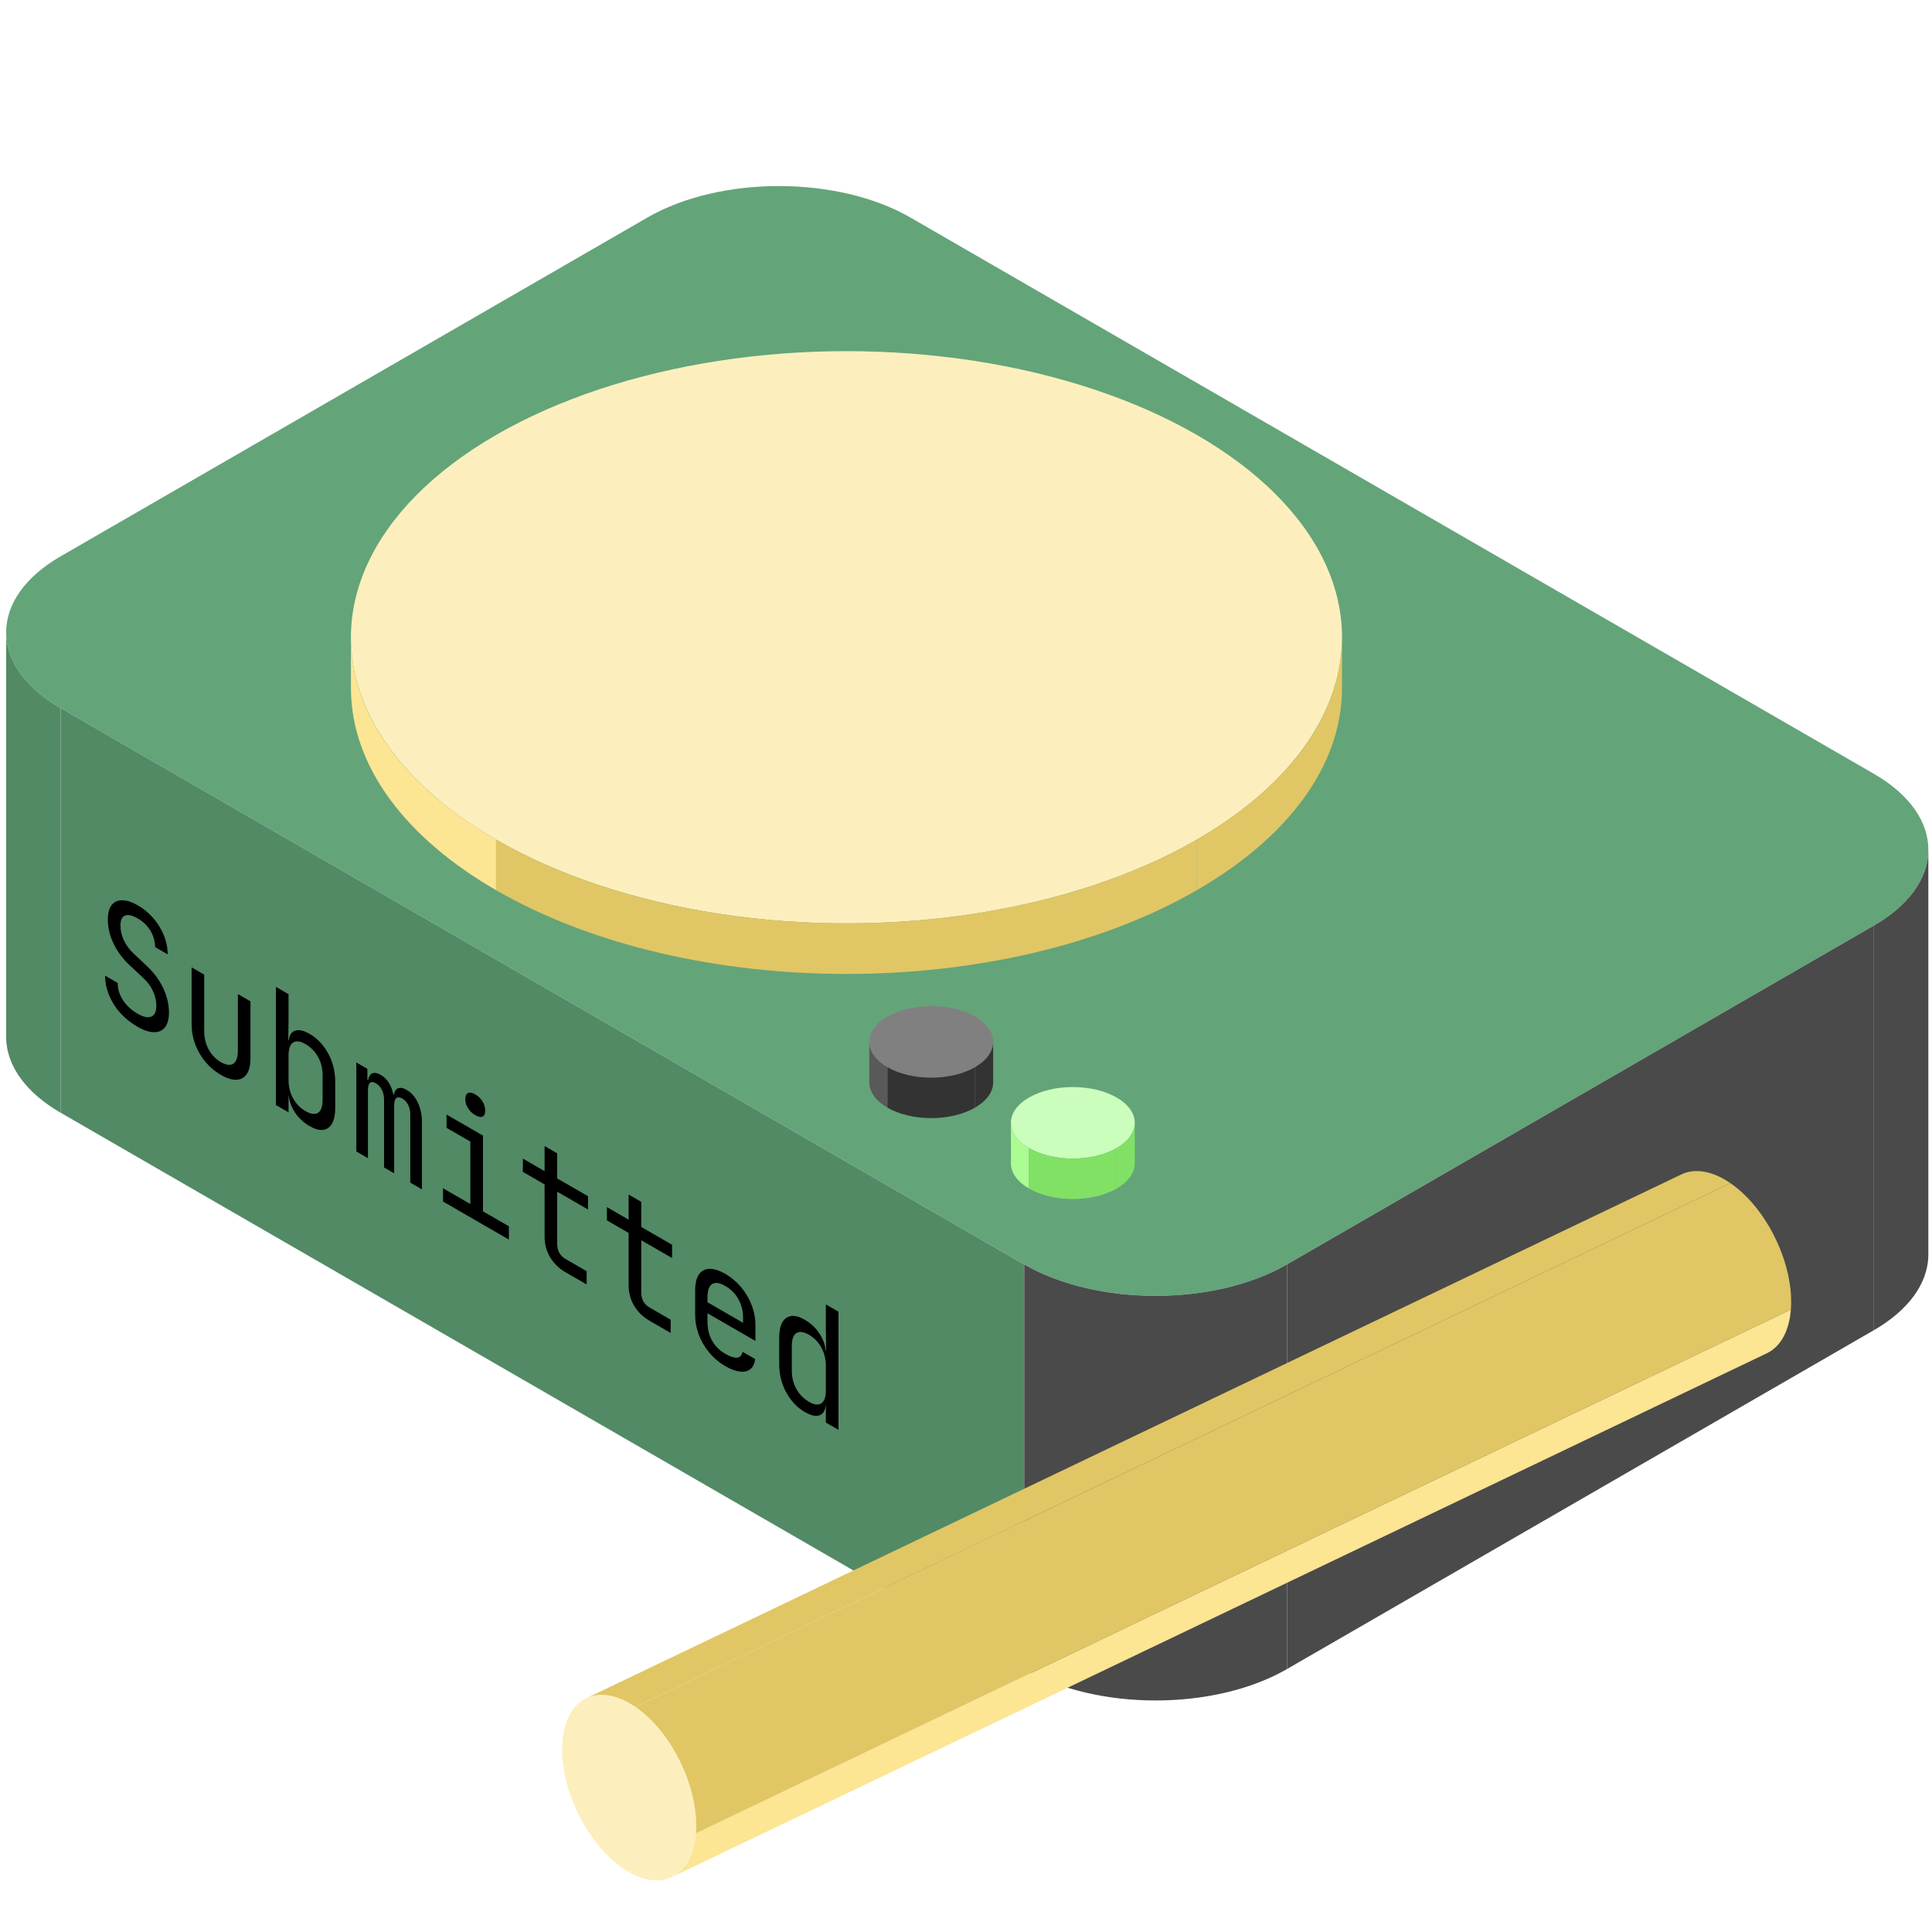 <svg width="191" height="190" viewBox="0 0 191 190" fill="none" xmlns="http://www.w3.org/2000/svg">
<path d="M64.014 21.5C71.188 17.358 82.82 17.358 89.995 21.5L185.258 76.5C192.432 80.642 192.432 87.358 185.258 91.5L127.234 125C120.059 129.142 108.427 129.142 101.253 125L5.99 70C-1.184 65.858 -1.184 59.142 5.99 55L64.014 21.5Z" fill="#64A479"/>
<rect width="110" height="40" transform="matrix(0.866 0.5 0 1 5.99 70)" fill="#528A65"/>
<rect width="67" height="40" transform="matrix(0.866 -0.5 0 1 127.234 125)" fill="#4A4A4A"/>
<path d="M0.609 62.5C0.609 65.429 2.666 68.081 5.99 70V110C2.666 108.081 0.609 105.429 0.609 102.5V62.5Z" fill="#528A65"/>
<path d="M101.253 125C108.427 129.142 120.059 129.142 127.234 125V165C120.059 169.142 108.427 169.142 101.253 165V125Z" fill="#4A4A4A"/>
<path d="M190.639 84C190.639 86.929 188.582 89.581 185.258 91.5V131.5C188.582 129.581 190.639 126.929 190.639 124V84Z" fill="#4A4A4A"/>
<circle cx="40" cy="40" r="40" transform="matrix(0.866 0.5 -0.866 0.5 83.684 23)" fill="#FDEFBD"/>
<path d="M34.694 63C34.694 70.811 40.177 77.882 49.043 83V88C40.177 82.882 34.694 75.811 34.694 68V63Z" fill="#FCE593"/>
<path d="M49.043 83C68.175 94.046 99.193 94.046 118.325 83V88C99.193 99.046 68.175 99.046 49.043 88V83Z" fill="#E1C665"/>
<path d="M132.673 63C132.673 70.811 127.19 77.882 118.325 83V88C127.19 82.882 132.673 75.811 132.673 68V63Z" fill="#E1C665"/>
<path d="M13.599 101.506C12.934 101.122 12.361 100.663 11.881 100.13C11.41 99.602 11.045 99.023 10.786 98.394C10.528 97.765 10.394 97.117 10.384 96.45L11.632 97.17C11.632 97.757 11.803 98.319 12.144 98.858C12.495 99.402 12.98 99.853 13.599 100.21C14.181 100.546 14.634 100.642 14.957 100.498C15.29 100.359 15.456 99.997 15.456 99.41C15.456 98.941 15.345 98.466 15.123 97.986C14.911 97.511 14.601 97.087 14.195 96.714L12.823 95.426C12.13 94.781 11.595 94.061 11.216 93.266C10.846 92.477 10.662 91.693 10.662 90.914C10.662 90.285 10.782 89.81 11.022 89.49C11.271 89.165 11.618 89.002 12.061 89.002C12.505 88.991 13.027 89.159 13.627 89.506C14.514 90.018 15.225 90.717 15.761 91.602C16.297 92.477 16.569 93.391 16.578 94.346L15.331 93.626C15.331 93.05 15.179 92.514 14.874 92.018C14.578 91.517 14.158 91.109 13.613 90.794C13.077 90.485 12.657 90.391 12.352 90.514C12.056 90.642 11.909 90.973 11.909 91.506C11.909 91.986 12.02 92.466 12.241 92.946C12.463 93.426 12.782 93.861 13.197 94.25L14.583 95.562C15.257 96.197 15.779 96.914 16.149 97.714C16.518 98.514 16.703 99.309 16.703 100.098C16.703 100.738 16.574 101.223 16.315 101.554C16.056 101.885 15.691 102.047 15.22 102.042C14.758 102.042 14.218 101.863 13.599 101.506ZM21.838 106.263C20.961 105.756 20.259 105.052 19.732 104.151C19.206 103.239 18.942 102.266 18.942 101.231V95.631L20.189 96.351V101.951C20.189 102.612 20.337 103.215 20.633 103.759C20.928 104.292 21.33 104.706 21.838 104.999C22.356 105.298 22.762 105.351 23.058 105.159C23.363 104.962 23.515 104.532 23.515 103.871V98.271L24.762 98.991V104.591C24.762 105.626 24.494 106.292 23.958 106.591C23.423 106.879 22.716 106.77 21.838 106.263ZM30.604 111.324C29.976 110.961 29.473 110.478 29.094 109.876C28.715 109.262 28.526 108.62 28.526 107.948L28.775 108.428L28.526 108.284V109.964L27.279 109.244V97.564L28.526 98.284V100.844L28.498 102.828L28.775 102.988L28.526 103.18C28.526 102.518 28.715 102.1 29.094 101.924C29.482 101.753 29.985 101.846 30.604 102.204C31.371 102.646 31.985 103.294 32.447 104.148C32.909 105.001 33.14 105.934 33.14 106.948V109.524C33.14 110.526 32.909 111.188 32.447 111.508C31.985 111.828 31.371 111.766 30.604 111.324ZM30.188 109.836C30.715 110.14 31.131 110.198 31.435 110.012C31.74 109.825 31.893 109.39 31.893 108.708V106.308C31.893 105.625 31.74 105.014 31.435 104.476C31.131 103.937 30.715 103.516 30.188 103.212C29.68 102.918 29.274 102.87 28.969 103.068C28.673 103.27 28.526 103.702 28.526 104.364V106.764C28.526 107.425 28.673 108.028 28.969 108.572C29.274 109.121 29.68 109.542 30.188 109.836ZM35.227 113.833V105.033L36.321 105.665V106.721L36.571 106.865L36.377 107.137C36.377 106.646 36.488 106.321 36.709 106.161C36.94 106.006 37.25 106.041 37.638 106.265C38.063 106.51 38.391 106.881 38.621 107.377C38.852 107.873 38.968 108.451 38.968 109.113L38.594 108.033L39.176 108.369L38.913 108.601C38.913 108.11 39.028 107.787 39.259 107.633C39.499 107.483 39.813 107.521 40.201 107.745C40.681 108.022 41.051 108.443 41.31 109.009C41.578 109.579 41.712 110.206 41.712 110.889V117.577L40.561 116.913V110.209C40.561 109.846 40.492 109.523 40.354 109.241C40.224 108.963 40.03 108.75 39.772 108.601C39.522 108.457 39.324 108.443 39.176 108.561C39.037 108.673 38.968 108.91 38.968 109.273V115.993L37.97 115.417V108.713C37.97 108.339 37.896 108.014 37.749 107.737C37.61 107.454 37.411 107.238 37.153 107.089C36.894 106.939 36.7 106.929 36.571 107.057C36.441 107.174 36.377 107.414 36.377 107.777V114.497L35.227 113.833ZM43.798 118.782V117.47L46.5 119.03V112.854L44.145 111.494V110.182L47.748 112.262V119.75L50.311 121.23V122.542L43.798 118.782ZM46.985 110.238C46.681 110.062 46.44 109.832 46.265 109.55C46.089 109.267 46.002 108.971 46.002 108.662C46.002 108.342 46.089 108.142 46.265 108.062C46.44 107.971 46.681 108.014 46.985 108.19C47.29 108.366 47.53 108.6 47.706 108.894C47.881 109.176 47.969 109.478 47.969 109.798C47.969 110.107 47.881 110.302 47.706 110.382C47.53 110.462 47.29 110.414 46.985 110.238ZM55.917 125.778C55.261 125.4 54.749 124.901 54.379 124.282C54.019 123.669 53.839 122.994 53.839 122.258V117.09L51.691 115.85V114.538L53.839 115.778V113.298L55.086 114.018V116.498L58.134 118.258V119.57L55.086 117.81V122.978C55.086 123.65 55.363 124.146 55.917 124.466L57.996 125.666V126.978L55.917 125.778ZM64.226 130.575C63.57 130.197 63.057 129.698 62.688 129.079C62.327 128.466 62.147 127.791 62.147 127.055V121.887L60 120.647V119.335L62.147 120.575V118.095L63.394 118.815V121.295L66.443 123.055V124.367L63.394 122.607V127.775C63.394 128.447 63.672 128.943 64.226 129.263L66.304 130.463V131.775L64.226 130.575ZM71.703 135.052C71.102 134.706 70.576 134.263 70.123 133.724C69.68 133.191 69.333 132.602 69.084 131.956C68.844 131.306 68.724 130.644 68.724 129.972V127.572C68.724 126.89 68.844 126.367 69.084 126.004C69.333 125.647 69.68 125.458 70.123 125.436C70.576 125.42 71.102 125.586 71.703 125.932C72.303 126.279 72.825 126.719 73.269 127.252C73.721 127.791 74.068 128.38 74.308 129.02C74.557 129.666 74.682 130.33 74.682 131.012V132.564L69.943 129.828V130.676C69.943 131.37 70.096 131.991 70.4 132.54C70.705 133.079 71.139 133.511 71.703 133.836C72.183 134.114 72.571 134.242 72.867 134.22C73.162 134.188 73.343 133.994 73.407 133.636L74.654 134.356C74.571 135.044 74.257 135.45 73.712 135.572C73.176 135.69 72.507 135.516 71.703 135.052ZM73.463 130.9V130.308C73.463 129.615 73.31 128.994 73.005 128.444C72.71 127.9 72.275 127.463 71.703 127.132C71.139 126.807 70.705 126.743 70.4 126.94C70.096 127.138 69.943 127.583 69.943 128.276V128.74L73.56 130.828L73.463 130.9ZM79.568 139.593C78.81 139.156 78.196 138.508 77.725 137.649C77.263 136.796 77.032 135.868 77.032 134.865V132.289C77.032 131.276 77.263 130.609 77.725 130.289C78.187 129.969 78.801 130.03 79.568 130.473C80.196 130.836 80.699 131.324 81.078 131.937C81.457 132.55 81.646 133.188 81.646 133.849L81.397 133.369L81.674 133.529L81.646 131.513V128.953L82.893 129.673V141.353L81.646 140.633V138.953L81.397 138.809L81.646 138.617C81.646 139.289 81.457 139.713 81.078 139.889C80.699 140.054 80.196 139.956 79.568 139.593ZM79.984 138.585C80.501 138.884 80.907 138.932 81.203 138.729C81.499 138.526 81.646 138.094 81.646 137.433V135.033C81.646 134.372 81.499 133.769 81.203 133.225C80.907 132.681 80.501 132.26 79.984 131.961C79.457 131.657 79.041 131.598 78.737 131.785C78.432 131.972 78.279 132.406 78.279 133.089V135.489C78.279 136.172 78.432 136.782 78.737 137.321C79.041 137.86 79.457 138.281 79.984 138.585Z" fill="black"/>
<circle cx="5" cy="5" r="5" transform="matrix(0.866 0.5 -0.866 0.5 106.062 106)" fill="#CBFDBD"/>
<path d="M99.939 111C99.939 111.976 100.624 112.86 101.732 113.5V117.5C100.624 116.86 99.939 115.976 99.939 115V111Z" fill="#AAFC93"/>
<path d="M101.732 113.5C104.123 114.881 108.001 114.881 110.392 113.5V117.5C108.001 118.881 104.123 118.881 101.732 117.5V113.5Z" fill="#80E165"/>
<path d="M112.186 111C112.186 111.976 111.5 112.86 110.392 113.5V117.5C111.5 116.86 112.186 115.976 112.186 115V111Z" fill="#80E165"/>
<circle cx="5" cy="5" r="5" transform="matrix(0.866 0.5 -0.866 0.5 92.062 98)" fill="#808080"/>
<path d="M85.939 103C85.939 103.976 86.624 104.86 87.732 105.5V109.5C86.624 108.86 85.939 107.976 85.939 107V103Z" fill="#595959"/>
<path d="M87.732 105.5C90.123 106.881 94.001 106.881 96.392 105.5V109.5C94.001 110.881 90.123 110.881 87.732 109.5V105.5Z" fill="#333333"/>
<path d="M98.186 103C98.186 103.976 97.5 104.86 96.392 105.5V109.5C97.5 108.86 98.186 107.976 98.186 107V103Z" fill="#333333"/>
<circle cx="8" cy="8" r="8" transform="matrix(0.077 -0.997 0.825 0.566 54.979 180.173)" fill="#FDEFBD"/>
<path d="M66.424 185.56C67.833 184.886 68.636 183.286 68.794 181.245L177.047 129.465C176.889 131.506 176.086 133.106 174.677 133.78L66.424 185.56Z" fill="#FCE593"/>
<path d="M68.794 181.245C69.136 176.84 66.459 171.244 62.815 168.745L171.068 116.965C174.712 119.463 177.389 125.06 177.047 129.465L68.794 181.245Z" fill="#E1C665"/>
<path d="M57.968 167.882C59.377 167.208 61.126 167.587 62.815 168.745L171.068 116.965C169.379 115.807 167.63 115.428 166.221 116.102L57.968 167.882Z" fill="#E1C665"/>
</svg>
